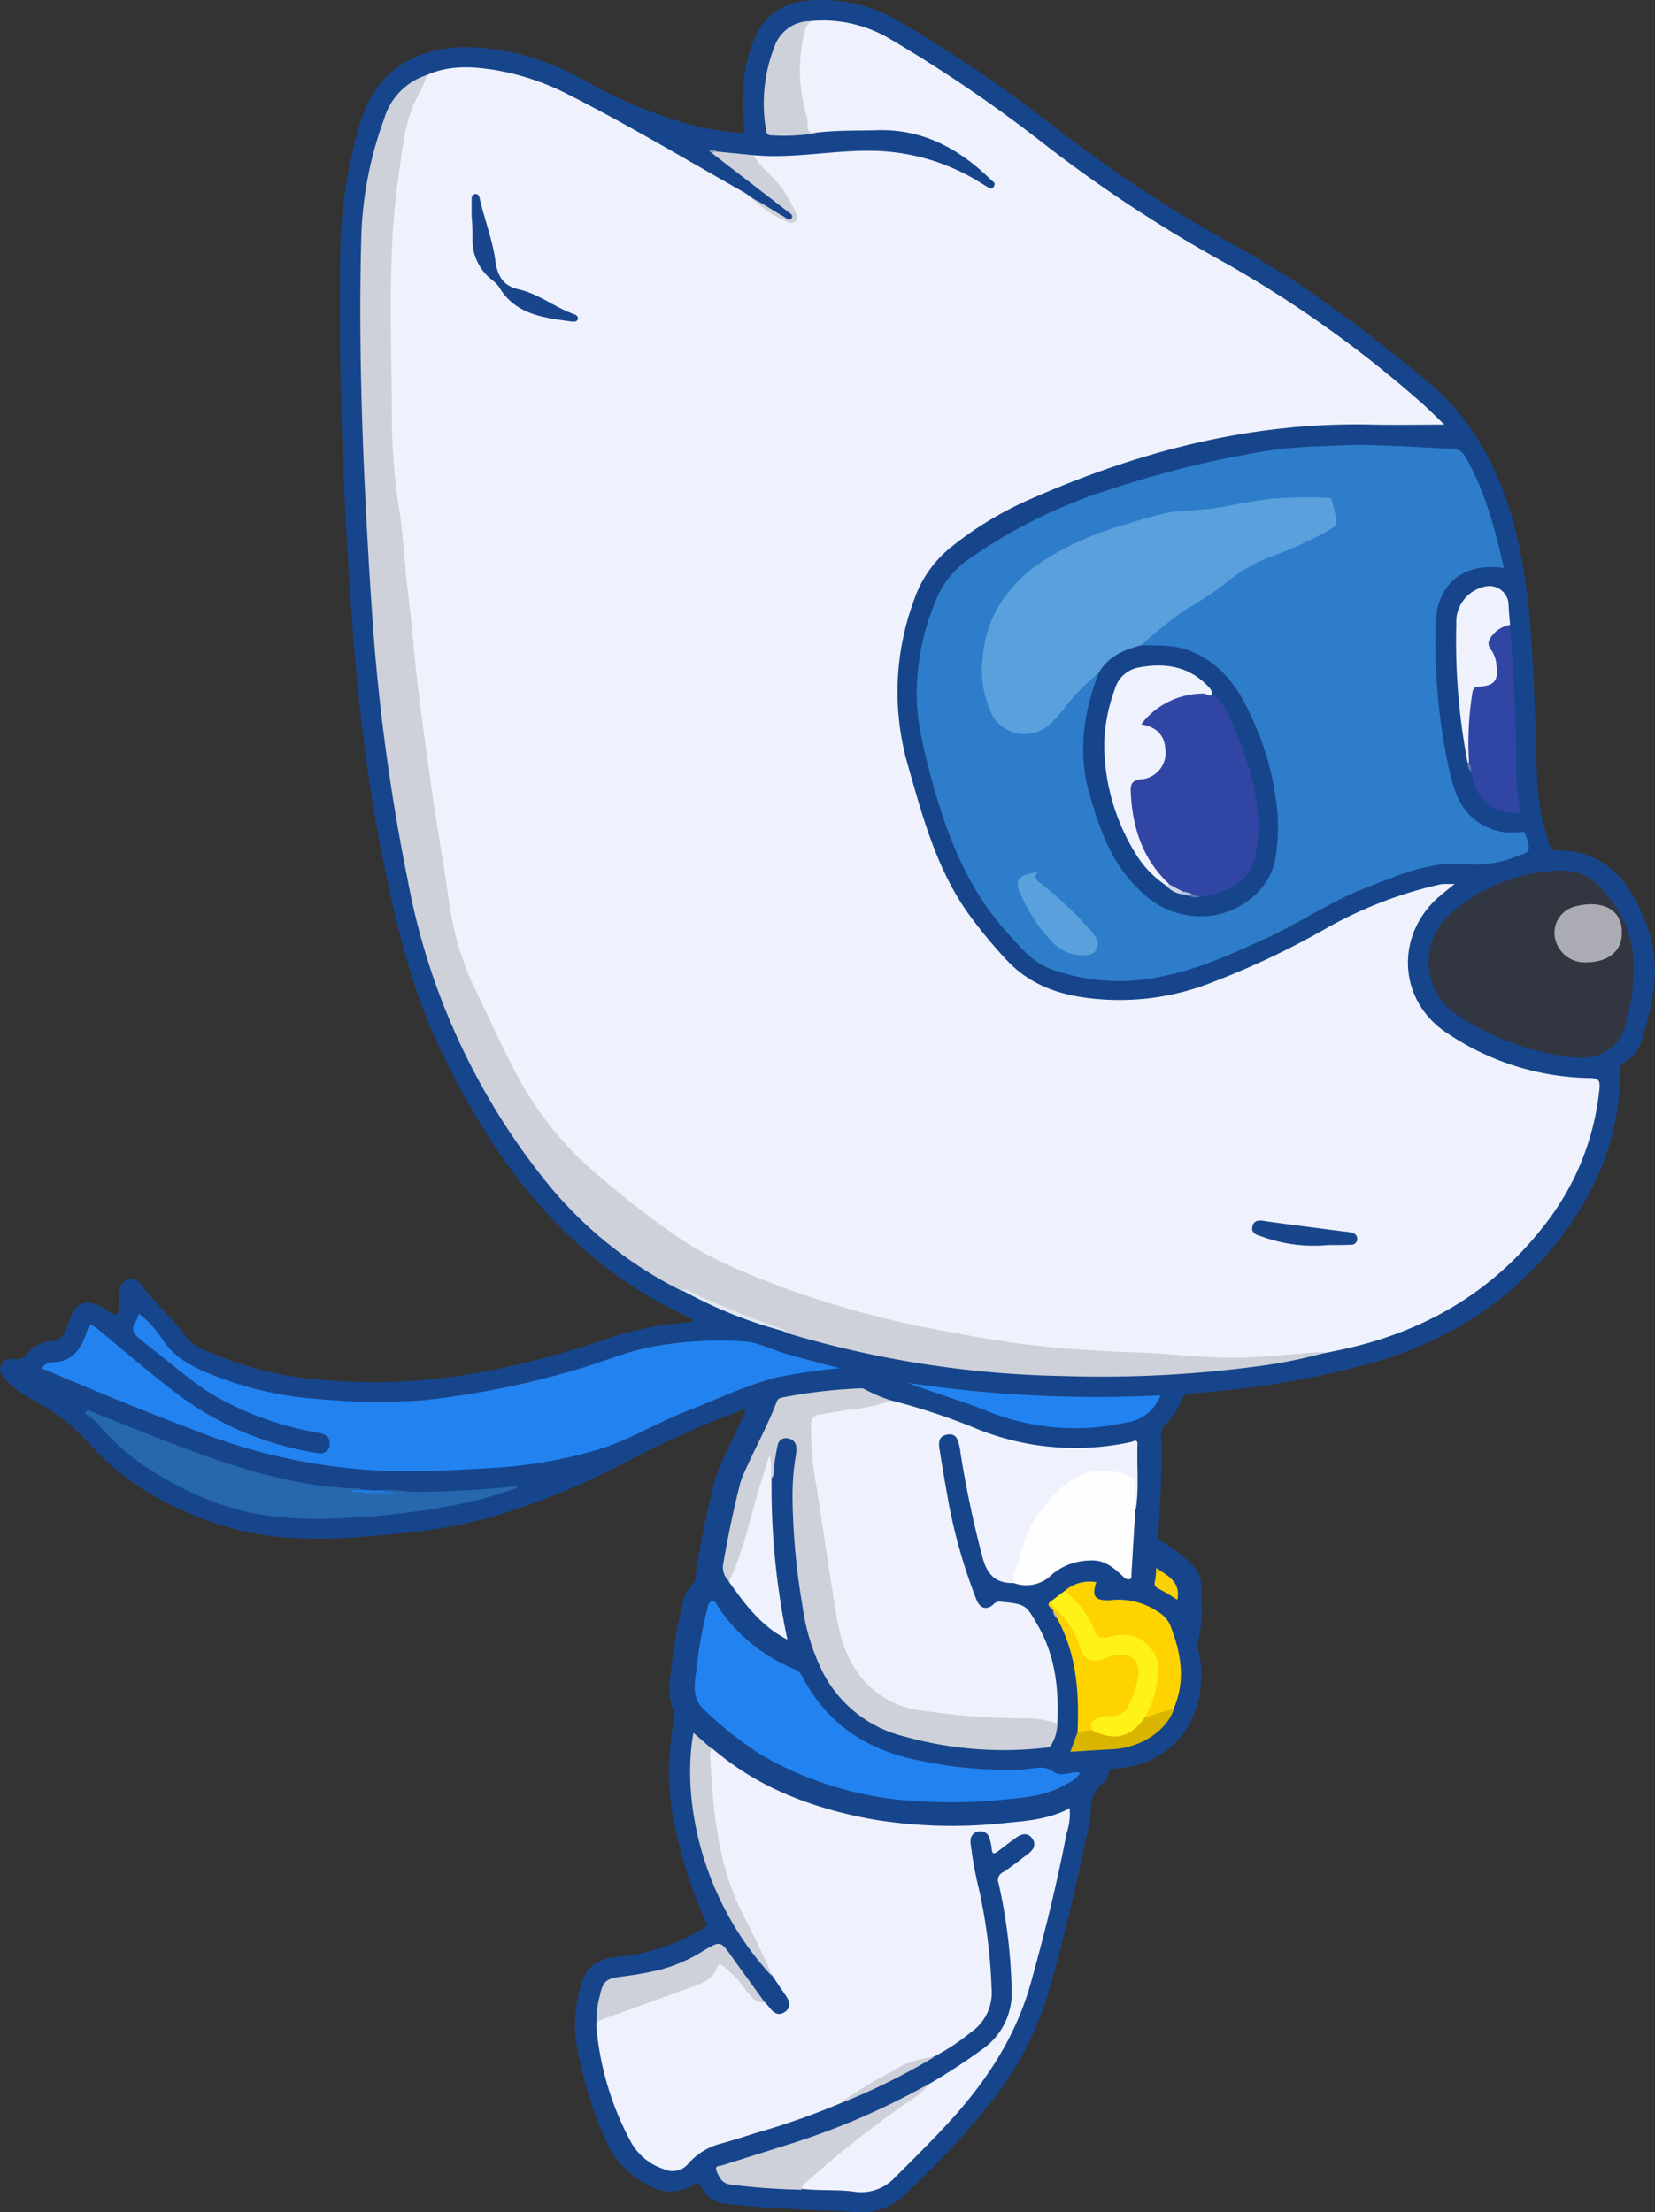 <svg xmlns="http://www.w3.org/2000/svg" width="264.88" height="354.02" viewBox="0 0 264.88 354.02"><rect x="0" y="0" width="264.88" height="354.02" fill="#333333" stroke="none"/><defs><style>.cls-1{fill:#17458b;}.cls-2{fill:#eff2fc;}.cls-3{fill:#2d7dca;}.cls-4{fill:#ced1d9;}.cls-5{fill:#2283f0;}.cls-6{fill:#323641;}.cls-7{fill:#2667ad;}.cls-8{fill:#fefefe;}.cls-9{fill:#3145a4;}.cls-10{fill:#fed300;}.cls-11{fill:#fef218;}.cls-12{fill:#d9b500;}.cls-13{fill:#cdd0d9;}.cls-14{fill:#f8d003;}.cls-15{fill:#e3e8f4;}.cls-16{fill:#2276d3;}.cls-17{fill:#2280e8;}.cls-18{fill:#6076b6;}.cls-19{fill:#b6bba6;}.cls-20{fill:#899cbc;}.cls-21{fill:#18458c;}.cls-22{fill:#18468c;}.cls-23{fill:#59a0dc;}.cls-24{fill:#abacb3;}.cls-25{fill:#ccd4eb;}.cls-26{fill:#b0bcdd;}.cls-27{fill:#5d79b2;}</style></defs><title>资源 5</title><g id="图层_2" data-name="图层 2"><g id="图层_1-2" data-name="图层 1"><g id="图层_2-2" data-name="图层 2"><g id="图层_1-2-2" data-name="图层 1-2"><path class="cls-1" d="M119.41,225.66a2.66,2.66,0,0,0-.69,0,162.3,162.3,0,0,0-17.28,7.65,116.06,116.06,0,0,1-20.62,8.8c-7.33,2.39-14.93,3.22-22.56,3.79a80.83,80.83,0,0,1-13.11.1,49.32,49.32,0,0,1-18.69-5.66,40.76,40.76,0,0,1-12-9.12,31.21,31.21,0,0,0-9.62-7.41,13.72,13.72,0,0,1-4.16-3.33,1.7,1.7,0,0,1,1.38-3,2.35,2.35,0,0,0,2.44-1,5.26,5.26,0,0,1,3.78-1.87A2.27,2.27,0,0,0,10.45,213c.28-.69.5-1.39.76-2.09.83-2.28,2.34-2.94,4.57-2a10.79,10.79,0,0,1,1.67,1c1.14.77,1.43.67,1.59-.73a23.81,23.81,0,0,0,0-2.39,2,2,0,0,1,1.45-2,1.86,1.86,0,0,1,2.19.88c2.12,3,5,5.23,7.1,8.25a7.14,7.14,0,0,0,3,2.12,55.46,55.46,0,0,0,20,4.86c14.94,1.26,29.26-1.66,43.31-6.3a50.26,50.26,0,0,1,14.71-3c.18-.56-.22-.63-.44-.74-19.56-9-31.52-25-40.35-43.94-4.55-9.8-6.88-20.25-9-30.78-3.14-16-4.49-32.15-5.42-48.38-.92-15.9-1.38-31.8-1.12-47.71a75.51,75.51,0,0,1,3.22-20.52c3-9.94,11.34-12.42,18.73-11.93a40,40,0,0,1,16.94,5.18c1.6.9,3.23,1.75,4.87,2.52a69.76,69.76,0,0,0,13.87,5.05,45.55,45.55,0,0,0,6,.88c1.08.12,1.11-.24,1-1.11a28.35,28.35,0,0,1,1.18-12.8c1.69-4.76,4.86-7.1,9.93-7.29a24.37,24.37,0,0,1,13.43,3.22,218.93,218.93,0,0,1,24.43,16.52,222.17,222.17,0,0,0,30.09,19.8c10.88,6,20.69,13.54,30.26,21.44,7.29,6,11.35,13.87,13.87,22.79a95,95,0,0,1,2.72,17.66c.66,8.23.67,16.49,1.1,24.73a38.13,38.13,0,0,0,1.89,9c.14.45.25.92,1,.91,8.34-.12,12.19,5.44,14.64,12.2,2.3,6.31.94,12.75-1.15,18.91a5.27,5.27,0,0,1-2.33,2.64,1.51,1.51,0,0,0-.86,1.41c0,10.35-3.61,19.32-10,27.4-8.66,10.93-20,17.29-33.39,20.4a142.2,142.2,0,0,1-25.13,3.9,1.58,1.58,0,0,0-1.59,1,14.09,14.09,0,0,1-2.88,4.24,1.56,1.56,0,0,0-.47,1.26,151.45,151.45,0,0,1-.49,16.08,1.07,1.07,0,0,0,.75,1.27,22,22,0,0,1,5.12,4.08c1.37,1.46,1,3.51,1.08,5.28a21.92,21.92,0,0,1-.55,6.51,4.89,4.89,0,0,0,.22,2.18,16.82,16.82,0,0,1-2.28,12.18,14,14,0,0,1-9.55,5.79,8.18,8.18,0,0,1-1.47.17c-.74,0-1.2.17-1.27,1.06a2.06,2.06,0,0,1-.88,1.34,4.57,4.57,0,0,0-1.88,3.69,29.55,29.55,0,0,1-1,5.84c-1.68,8.22-3.61,16.39-6,24.41a51.14,51.14,0,0,1-8.83,16.81,128.21,128.21,0,0,1-14.23,15.24A9.51,9.51,0,0,1,137,354c-5.9-.35-11.82-.44-17.71-1-1.09-.1-2.17-.22-3.26-.35a4.75,4.75,0,0,1-3.78-2.6c-.36-.69-.62-.86-1.4-.37a6.69,6.69,0,0,1-7.08,0A14.14,14.14,0,0,1,97,342.6,65.36,65.36,0,0,1,92.24,327a21.58,21.58,0,0,1,1-10.08c.87-2.65,3.17-3.54,5.61-3.78a31.83,31.83,0,0,0,13.87-4.64c.58-.34.41-.6.22-1a75,75,0,0,1-5.44-17.89,43,43,0,0,1,.27-13.81,4.81,4.81,0,0,0-.23-2.83,9.94,9.94,0,0,1-.2-5.05,80.28,80.28,0,0,1,2-11.72,4.47,4.47,0,0,1,1.27-2.33,3,3,0,0,0,.75-2.19,147.2,147.2,0,0,1,3-14.56,18,18,0,0,1,1.26-3.35C116.86,231.1,118.1,228.45,119.41,225.66Z"/><path class="cls-2" d="M120.55,24.83c6.41.6,12.76-.82,19.17-.69a33.48,33.48,0,0,1,17.05,5l1.15.7c.38.21.79.6,1.14,0s-.1-.72-.39-1c-5-4.93-10.86-8.22-18.27-8-3.22.09-6.45,0-9.65.37-1.76.2-1.77.15-2-1.44-.49-3.26-1.42-6.47-1.26-9.83a27.72,27.72,0,0,1,.81-5.12,1.83,1.83,0,0,1,1.56-1.47,21,21,0,0,1,12.61,2.89A226,226,0,0,1,166.29,22.4a223.12,223.12,0,0,0,30.07,19.83,184.87,184.87,0,0,1,31.13,22.22c1.26,1.12,2.52,2.38,3.66,3.5-3.9,0-7.69.08-11.48,0-19.21-.47-37.18,4.22-54.52,11.82a56.29,56.29,0,0,0-13.1,7.92,18.5,18.5,0,0,0-5.81,8.48,42.19,42.19,0,0,0-1,26.05c2.41,8.46,4.67,17,9.92,24.23a78.62,78.62,0,0,0,5.89,7.12c3.49,3.78,7.92,5.48,12.89,6.12a40.35,40.35,0,0,0,20.3-2.58,131.29,131.29,0,0,0,17.59-8.3,66.92,66.92,0,0,1,18.2-7.17,6.06,6.06,0,0,1,1-.18h1.78l-2.09,1.7c-7.57,6.17-7.13,17.15,1.18,22.36a41.86,41.86,0,0,0,22.61,7c1.26,0,1.6.38,1.49,1.61a42,42,0,0,1-9.08,22.27c-8.11,10.31-18.64,16.48-31.27,19.37-1.06.24-2.13.45-3.2.68a82.3,82.3,0,0,1-18.67,1.26c-4.12-.25-8.23-.44-12.34-.75-2.33-.18-4.66-.19-7-.32A190.73,190.73,0,0,1,146,212.43a170.16,170.16,0,0,1-22.9-6.6c-9.58-3.41-17.65-9.12-25.53-15.37-9-7.2-15.13-16.52-19.62-27-1-2.28-2-4.54-3.13-6.77-2.52-5-3.06-10.46-4-15.85-2-11.81-3.78-23.66-5-35.56C65,97.18,64.32,89,63.32,80.88c-1.73-13.58-1.1-27.2-1-40.8A93.37,93.37,0,0,1,64.79,19.9,21.15,21.15,0,0,1,68.33,12c3.51-1.57,7.15-1.39,10.82-.81a40.19,40.19,0,0,1,11.93,4c9.44,4.78,18.51,10.23,27.74,15.44.52.29,1,.65,1.49,1a46.84,46.84,0,0,0,5.27,3.28c.46.25,1,.6,1.48.09s0-.94-.22-1.37a19.51,19.51,0,0,0-4.42-6.09C121.59,26.8,120.62,26.09,120.55,24.83Z"/><path class="cls-3" d="M240.7,90.9c-6.63-1-10.93,2.74-10.94,9.31a96.08,96.08,0,0,0,2.11,22.69c.64,2.69,1.26,5.45,3.39,7.57a9.46,9.46,0,0,0,8.13,2.66c.54-.07.71.06.79.51,0,.14.12.28.15.42.64,2.26.62,2.23-1.65,3a17.28,17.28,0,0,1-7.62,1.26c-5.88-.67-11.18,1.71-16.51,3.78-5.55,2.11-10.43,5.56-15.8,8s-10.84,5-16.72,6.13A31.91,31.91,0,0,1,168,155c-2.86-1.14-4.78-3.52-6.77-5.73-6.61-7.26-9.88-16.15-12.37-25.43-1.26-4.85-2.46-9.72-2.08-14.79a38.55,38.55,0,0,1,3.67-14.45,14.83,14.83,0,0,1,4.91-5.32,81.93,81.93,0,0,1,23.07-11.2,163.75,163.75,0,0,1,24.21-5.91,70.25,70.25,0,0,1,7.68-.71c3.17-.13,6.3-.34,9.51-.22,4.17.14,8.33.36,12.47.59a2.26,2.26,0,0,1,2.06,1C237.64,78.34,239.23,84.51,240.7,90.9Z"/><path class="cls-2" d="M134.3,336.68a121.16,121.16,0,0,1-13.46,4.7c-1.79.58-3.6,1.15-5.41,1.65a10.34,10.34,0,0,0-5.26,3.21,3.26,3.26,0,0,1-3.92.88,9.23,9.23,0,0,1-5.22-4.24,47.69,47.69,0,0,1-5.56-18.22,7.75,7.75,0,0,1,0-1.18c.27-.71,1-.76,1.56-1,4.51-1.79,9.13-3.29,13.68-5a5.87,5.87,0,0,0,3.78-2.92c.34-.74.92-.61,1.49-.26a9.68,9.68,0,0,1,2.52,2.34,10.93,10.93,0,0,0,3.94,3.79c.22.26.46.5.67.78.65.87,1.43,1.5,2.52.75s.72-1.79.06-2.72-1.44-2.12-2.16-3.18a79.4,79.4,0,0,1-8.57-19.9,66.44,66.44,0,0,1-1.34-10.79c-.1-1.26-.1-2.52-.24-3.7-.07-.65-.39-1.53.68-1.81,7.36,6.31,16,9.51,25.41,11.26a77.76,77.76,0,0,0,21.81.57c3.36-.31,6.74-.62,9.91-2.31a9.81,9.81,0,0,1-.48,4c-1.55,8.08-3.53,16.07-5.73,23.95-2.4,8.63-7.18,15.85-13.18,22.37-2.76,3-5.66,5.86-8.55,8.74a7.35,7.35,0,0,1-6.58,2.28c-2.75-.36-5.56-.11-8.32-.44-.44-.88.33-1.26.78-1.7a110.75,110.75,0,0,1,9.85-8.11c3.2-2.33,6.39-4.68,9.64-6.92a101.84,101.84,0,0,0,8.72-5.69,11,11,0,0,0,4.57-9.64,85.69,85.69,0,0,0-2.08-16.81,1.37,1.37,0,0,1,.71-1.8c1.42-.91,2.75-2,4.08-3,.84-.64,1.27-1.49.56-2.43s-1.65-.74-2.52-.12-2,1.49-3,2.25c-.54.41-.87.4-.93-.39a9.08,9.08,0,0,0-.28-1.47,1.54,1.54,0,0,0-1.68-1.38l-.13,0a1.52,1.52,0,0,0-1.3,1.7,1.16,1.16,0,0,0,0,.18,60.61,60.61,0,0,0,1.36,7.45,87.29,87.29,0,0,1,2,15.77,7.7,7.7,0,0,1-3.33,7.07,35.26,35.26,0,0,1-5.81,3.85,33.93,33.93,0,0,0-9.08,4C138.44,334.42,136.37,335.56,134.3,336.68Z"/><path class="cls-4" d="M68.33,12a22.65,22.65,0,0,1-1.19,2.88c-2.32,4-2.64,8.46-3.29,12.84-2,13.48-1.1,27.05-1.13,40.58a105.63,105.63,0,0,0,1.35,14.43c.46,3.33.65,6.69,1,10.09s.82,6.76,1.09,10.15c.32,3.78.78,7.47,1.26,11.18q.93,6.91,1.91,13.8c.8,5.42,1.76,10.82,2.52,16.23a47.36,47.36,0,0,0,4.13,14c2.12,4.32,4.06,8.73,6.31,13a54.45,54.45,0,0,0,11.28,15,145.92,145.92,0,0,0,14.3,11.35c5.27,3.78,11.21,6.11,17.17,8.41a157.52,157.52,0,0,0,27.74,7.35,160.79,160.79,0,0,0,17.74,2.52c3.56.25,7.11.48,10.67.58,6.23.18,12.44,1.12,18.69.83,3.78-.17,7.48-.57,11.23-.84h1.34a78.39,78.39,0,0,1-11.64,2.33,189.49,189.49,0,0,1-30.49,1.5,164.55,164.55,0,0,1-44.13-6.81,5.44,5.44,0,0,1-.65-.3c-1.62-.73-3.31-1.26-5-1.82A105.23,105.23,0,0,1,110.38,207c-.39-.19-.73-.52-1.26-.42a65,65,0,0,1-21.75-17.51,108.5,108.5,0,0,1-22.14-48.37,324.31,324.31,0,0,1-5.42-38.88Q58.66,86,58.06,70.11c-.38-10.63-.53-21.26-.24-31.9A59.48,59.48,0,0,1,61.49,19,10.44,10.44,0,0,1,68.33,12Z"/><path class="cls-2" d="M142.66,224.12a104.08,104.08,0,0,1,13.11,4.3A42.08,42.08,0,0,0,181,230.77c.34-.08,1.1-.61,1.06.38-.14,3.46.26,6.93-.27,10.38-.79-.9-.41-2-.4-3a2,2,0,0,0-1.57-2.16c-3.62-1.34-6.64-.37-9.52,2-4.42,3.57-6.12,8.55-7.57,13.71a4.27,4.27,0,0,1-.38,1.26h-.29c-2.75,0-4.07-1.42-4.78-4a170.22,170.22,0,0,1-3.56-16.87,4.58,4.58,0,0,0-.14-.89c-.22-1.12-.52-2.29-2-2s-1.36,1.39-1.18,2.52c.4,2.53.82,5,1.26,7.48a86.42,86.42,0,0,0,4.61,16.39c.56,1.43,1.64,1.77,2.75.75a1.27,1.27,0,0,1,1.15-.4c4,.4,4,.42,6,3.91,2.76,4.86,3.31,10.09,3.06,15.54a1.44,1.44,0,0,1-1,.08c-4.21-.94-8.52-.35-12.77-.81a72,72,0,0,1-9.61-1.16c-6-1.53-9.7-5.58-11.47-11.44a54.58,54.58,0,0,1-1.49-7.91c-1.06-7.18-2.27-14.33-3.29-21.52a35.33,35.33,0,0,1-.14-5,1.89,1.89,0,0,1,1.66-2,20.45,20.45,0,0,1,2.79-.52C136.8,225.13,139.7,224.46,142.66,224.12Z"/><path class="cls-5" d="M22.23,210.24a16.46,16.46,0,0,1,3.71,4c2.06,3.28,5.29,4.7,8.62,6a55.43,55.43,0,0,0,16.32,3.64,98.93,98.93,0,0,0,16.95.19,135.4,135.4,0,0,0,24.43-4.9c4.3-1.2,8.39-3.08,12.83-3.78a60.35,60.35,0,0,1,14.08-.72c2.17.16,4.25,1.26,6.39,1.9,2.8.81,5.63,1.54,8.83,2.38q-5,.48-10,1.45c-4.94,1.26-9.49,3.47-14.21,5.31-5,1.93-9.49,4.77-14.62,6.31a73,73,0,0,1-16.4,2.87c-4.8.3-9.6.56-14.42.56a92.34,92.34,0,0,1-32.69-6.22c-8.31-3.14-16.53-6.49-24.72-10Q7,219.15,6.7,219a1.9,1.9,0,0,1,1.63-1c3.06,0,4.51-1.89,5.42-4.47.63-1.79.68-1.86,2.22-.57,4.28,3.54,8.46,7.17,12.91,10.5a50.37,50.37,0,0,0,21.94,9.08,1.56,1.56,0,0,0,1.92-1.07,2.74,2.74,0,0,0,0-.28c.16-1.15-.57-1.7-1.65-1.88a50.48,50.48,0,0,1-15-5c-4-2-7.33-5-10.88-7.78-.95-.72-1.86-1.49-2.8-2.22s-1.58-1.63-.67-2.86A6.28,6.28,0,0,0,22.23,210.24Z"/><path class="cls-6" d="M261.41,155.52a29.26,29.26,0,0,1-1.39,8.91c-.86,3.31-4.38,5.29-8.44,4.78a42.21,42.21,0,0,1-18.34-6.77,10.2,10.2,0,0,1-2.91-14.13,10.39,10.39,0,0,1,2.35-2.51,28.11,28.11,0,0,1,13.17-6.13c6.62-1,9.23-.19,13.29,6.31A16.59,16.59,0,0,1,261.41,155.52Z"/><path class="cls-5" d="M172.9,283.72a5,5,0,0,1-2.16,1.74c-3.06,1.88-6.53,2.22-10,2.52a80.91,80.91,0,0,1-12.93.31,55.65,55.65,0,0,1-26-7.47,61.72,61.72,0,0,1-9.09-7.18c-2-1.81-1.58-4.2-1.26-6.42a66.53,66.53,0,0,1,1.68-9.5c.16-.58.17-1.33.8-1.46s.82.64,1.11,1.06A26.92,26.92,0,0,0,127,267.05a2.41,2.41,0,0,1,1.34,1.11c3.9,7.63,10.3,11.86,18.55,13.52a66.12,66.12,0,0,0,16.24,1.51c.88,0,1.77-.2,2.66-.25a3.77,3.77,0,0,1,2.93.64c.72.61,1.82.27,2.75.14A2.62,2.62,0,0,1,172.9,283.72Z"/><path class="cls-4" d="M142.66,224.12a27.22,27.22,0,0,1-7.07,1.52l-4.53.73c-.93.15-1.26.68-1.26,1.64a55.54,55.54,0,0,0,1,10.61c.85,5.66,1.69,11.35,2.6,17,.57,3.52,1,7.08,2.78,10.25a14.6,14.6,0,0,0,11.22,7.86A121.8,121.8,0,0,0,164.28,275a13.28,13.28,0,0,1,4.95.86,6.76,6.76,0,0,1-.9,3.25c-.2.52-.64.54-1.1.59a59,59,0,0,1-22.55-1.83,19.94,19.94,0,0,1-12.9-10.08,34.15,34.15,0,0,1-3.37-10.95,108.78,108.78,0,0,1-1.57-17.47,39.47,39.47,0,0,1,.54-6.52,4.73,4.73,0,0,0,.06-1.19,1.46,1.46,0,0,0-1.26-1.46,1.37,1.37,0,0,0-1.7.94l0,.1c-.27,1.09-.41,2.23-.58,3.36a5.88,5.88,0,0,1-.26,1.91c-.72-.76-.37-1.66-.34-2.4-1.64,5.59-3.28,11.29-5,16.93a3.35,3.35,0,0,1-1.48,2.13,3.1,3.1,0,0,1-1-3.27c.69-4.06,1.53-8.07,2.53-12.07a10.11,10.11,0,0,1,.55-1.69c1.74-4,3.88-7.8,5.44-11.88.17-.46.54-.54.92-.63a81.11,81.11,0,0,1,12.53-1.45,1,1,0,0,1,.57.12A23.72,23.72,0,0,0,142.66,224.12Z"/><path class="cls-7" d="M61.46,238.48c1.74-.17,3.46.27,5.18.26a155.51,155.51,0,0,0,15.56-.86A4.8,4.8,0,0,1,83,238a62.94,62.94,0,0,1-10.34,2.88,118.84,118.84,0,0,1-12.46,1.72c-9.13.74-18.26,1-27-2.65-6.79-2.84-13-6.49-17.75-12.36a9.21,9.21,0,0,0-1.89-1.39l.45-.55c2.93,1.18,5.85,2.35,8.83,3.51,8.57,3.38,17.17,6.71,26.33,8.26,2.34.39,4.7.6,7.06.78.58,0,1.26-.18,1.72.26-.44.34-.89.15-1.26.14.27.19.71,0,1.06.12,1.76.12,3.52,0,5,.23.5,0,.3-.36.35-.17s0,.07-.09.07C62.42,238.79,61.77,239.3,61.46,238.48Z"/><path class="cls-8" d="M162.32,253.35a1.11,1.11,0,0,1-.17-.85c1.19-3.64,1.88-7.56,4.33-10.62s5-6.07,9.32-6.54a9.74,9.74,0,0,1,5.51,1.27c.5.26.39.74.4,1.18v3.71L181.08,252c0,.26.1.63-.3.73a1.09,1.09,0,0,1-1-.41c-1.52-1.45-3.11-2.8-5.43-2.59a9.5,9.5,0,0,0-6,2.25A5.73,5.73,0,0,1,162.32,253.35Z"/><path class="cls-9" d="M241.69,100c.53,7.42.93,14.83,1,22.27a32.19,32.19,0,0,0,.52,6.93c.24,1.05-.28.95-1,.9-4.13-.27-6-2.8-6.74-6.52-.14-.54-.34-1.07-.44-1.63a37.62,37.62,0,0,1,.13-10.49c.21-1.26.64-1.94,2-2.08,1.6-.15,2.17-1.08,1.93-2.71a6.69,6.69,0,0,0-.76-2.39,2.2,2.2,0,0,1,.23-2.86C239.38,100.52,240.22,99.53,241.69,100Z"/><path class="cls-4" d="M148.59,333.63c-1.26,1.69-3.1,2.52-4.72,3.78A156,156,0,0,0,129.3,349c-.42.39-1,.72-1,1.42a105.26,105.26,0,0,1-11.35-.82c-1.36-.17-1.81-1.1-2.24-2.1s.44-.84.91-1l11.61-3.65A117.3,117.3,0,0,0,147,334.4,10.5,10.5,0,0,1,148.59,333.63Z"/><path class="cls-5" d="M185.74,223.3a6.87,6.87,0,0,1-5.67,4.38,37.33,37.33,0,0,1-21.89-1.8c-4.23-1.72-8.64-2.93-12.88-4.59A201.93,201.93,0,0,0,185.74,223.3Z"/><path class="cls-10" d="M170.41,254.58a6,6,0,0,1,5.05-1.38c-.76,2.25-.24,3,2.21,2.87a11.43,11.43,0,0,1,7.65,1.84,5.07,5.07,0,0,1,1.9,2c1.75,4.38,2.61,8.82.68,13.41a7.83,7.83,0,0,1-4.73,1.56c-.28-.64.15-1.13.38-1.67a15.27,15.27,0,0,0,1.34-6.21,5,5,0,0,0-4.78-4.91,10.4,10.4,0,0,0-3.24.3,1.26,1.26,0,0,1-1.64-.63,22.24,22.24,0,0,0-4.63-6.68A.92.92,0,0,1,170.41,254.58Z"/><path class="cls-2" d="M241.69,100a4.92,4.92,0,0,0-2.37,1.15c-.85.88-1.63,1.73-.56,3a4.94,4.94,0,0,1,.75,2.39c.36,2.28-.39,3.24-2.71,3.33-.72,0-1,.2-1.14.95a50.44,50.44,0,0,0-.54,11.25c-.08.18-.15.18-.23,0a103.5,103.5,0,0,1-1.81-22.22,5.74,5.74,0,0,1,4.28-5.9,3.09,3.09,0,0,1,3.92,1.9,3.16,3.16,0,0,1,.17,1.05C241.5,97.91,241.6,99,241.69,100Z"/><path class="cls-2" d="M116.65,253.11c2.41-4.92,3.42-10.29,5-15.45.47-1.45.91-2.9,1.49-4.74.54,1.43.13,2.53.35,3.52a119,119,0,0,0,2.53,25.94C121.73,260.2,119.2,256.64,116.65,253.11Z"/><path class="cls-11" d="M170.41,254.58a15.55,15.55,0,0,1,4.77,6.31c.46,1.12,1,1.41,2.19,1.08,3.42-.92,5.75,0,7.42,2.71.92,1.52.59,3.18.35,4.77a15.62,15.62,0,0,1-1.92,5.42,4.52,4.52,0,0,1-3.68,3.22,5.65,5.65,0,0,1-4.82-.94c-.69-1.36-.49-2,.84-2.52a4.93,4.93,0,0,1,2.18-.41,2.75,2.75,0,0,0,2.61-1.64,12.5,12.5,0,0,0,1.47-5,2.13,2.13,0,0,0-1.92-2.34,2.18,2.18,0,0,0-.51,0,10.61,10.61,0,0,0-2.89.64c-1.71.61-3.05.18-3.65-1.5a21,21,0,0,0-4.23-6.93c-.31-.36-.7-.76-.33-1.26Z"/><path class="cls-4" d="M122.42,320.48c-1.48.15-2.19-1-3-1.91a16.53,16.53,0,0,0-3.63-3.88c-.38-.24-.71-.64-1,.14-.6,1.75-2.12,2.42-3.67,3-5.21,1.91-10.43,3.78-15.64,5.68a15,15,0,0,1,.55-4.26c.44-2.08,1-2.63,3.17-2.9a61.36,61.36,0,0,0,6.16-1.06,24.9,24.9,0,0,0,7.33-3.18c2.61-1.53,2.65-1.5,4.42,1S120.67,318,122.42,320.48Z"/><path class="cls-10" d="M168.28,256.16c-.07.69.42,1.07.85,1.49a13.21,13.21,0,0,1,3.68,5.82c.56,1.93,1.76,3,4.17,1.87a7.28,7.28,0,0,1,2.52-.57,2.62,2.62,0,0,1,2.72,2.52,3.08,3.08,0,0,1,0,.61,15.28,15.28,0,0,1-1.56,4.92,2.71,2.71,0,0,1-2.93,1.77,4.4,4.4,0,0,0-2,.34c-1,.36-1.47,1-.85,2a2.27,2.27,0,0,1-2.42.32c.27-6.3-.12-12.52-3.26-18.23-.21-.37-.21-.86-.61-1.11C168.58,257.31,167.07,257,168.28,256.16Z"/><path class="cls-4" d="M114,279.94a.88.88,0,0,0-.34.92c.45,8.91,1.17,17.75,5.44,25.87,1.45,2.76,2.74,5.61,4.09,8.43a6.16,6.16,0,0,1,.28,1c-11.09-12-14.44-27.9-12.49-38.87Z"/><path class="cls-4" d="M129.85,3.37a2.41,2.41,0,0,0-1,1.39A25.75,25.75,0,0,0,129,18.23a4,4,0,0,1,.24,1.45c-.16,1.26.39,1.7,1.57,1.59a31,31,0,0,1-7.39.39c-.57,0-.75-.33-.81-.84a24.92,24.92,0,0,1,1.6-14A6.09,6.09,0,0,1,129.85,3.37Z"/><path class="cls-4" d="M120.55,24.83c1.26,2.06,3.26,3.42,4.65,5.35a28.65,28.65,0,0,1,2.19,3.9,1,1,0,0,1,0,1.26,1.06,1.06,0,0,1-1.36.15,19,19,0,0,1-5.75-3.78c1.83.78,3.42,2,5.15,2.93.4.22.9.81,1.26.28s-.34-.83-.68-1.11q-6-4.64-12-9.25c0-.57.3-.42.6-.32Z"/><path class="cls-12" d="M172.44,277.25a7.07,7.07,0,0,1,2.42-.31c3.52,1.69,6,1.17,8.36-2.07l4.72-1.5c-1.15,3.58-5.3,6.31-9.85,6.56-2.22.11-4.43.26-6.78.41Z"/><path class="cls-13" d="M134.3,336.68a65.29,65.29,0,0,1,8.44-5.2,14.82,14.82,0,0,1,6.79-2.3A104,104,0,0,1,134.3,336.68Z"/><path class="cls-14" d="M188.43,256c-1-.61-2-1.26-3-1.76-.58-.3-.77-.59-.57-1.26a10.28,10.28,0,0,0,.18-2.07C187,252.2,189,253.2,188.43,256Z"/><path class="cls-15" d="M109.21,206.51c.19-.25.4-.2.66-.09a151.13,151.13,0,0,0,15.66,6.39h.11a1.22,1.22,0,0,1,0,.27A70.53,70.53,0,0,1,109.21,206.51Z"/><path class="cls-16" d="M61.46,238.48c.48.56,1.26,0,2,.61-2.1-.2-4,.3-5.87-.32.75-.4,1.61,0,2.38-.27Z"/><path class="cls-17" d="M59.94,238.5c-.75.54-1.59.12-2.39.27H56.41v-.25l1.48-.1Z"/><path class="cls-18" d="M234.87,122a.28.28,0,0,0,.22,0,2.2,2.2,0,0,1,.33,1.52A2.28,2.28,0,0,1,234.87,122Z"/><path class="cls-19" d="M168.56,257.91a.92.92,0,0,1,.6,1.11A1.78,1.78,0,0,1,168.56,257.91Z"/><path class="cls-20" d="M114.61,24.18l-.61.31c-.25-.06-.58-.3-.43-.44A1,1,0,0,1,114.61,24.18Z"/><path class="cls-21" d="M75.48,34.61V32c0-.4,0-.84.51-.94s.69.27.79.69c.75,3.39,2.07,6.63,2.52,10.09.33,2.32,1.26,3.92,3.66,4.45,3.25.72,5.85,2.91,8.94,4,.34.11.65.34.58.76s-.57.46-1,.41c-4.5-.63-9.06-1.09-11.68-5.65a6.64,6.64,0,0,0-1.19-1.12,8.12,8.12,0,0,1-3-6.3A30.7,30.7,0,0,0,75.48,34.61Z"/><path class="cls-22" d="M212.55,199.25A24.26,24.26,0,0,1,202,197.9c-.79-.25-1.8-.49-1.55-1.63s1.26-1,2.18-.83c4.17.58,8.36,1.1,12.53,1.64a6,6,0,0,1,1.18.19,1,1,0,0,1,.89,1h0a.93.93,0,0,1-.93.93h-.05C214.79,199.25,213.36,199.25,212.55,199.25Z"/><path class="cls-23" d="M175.78,107.8a31.75,31.75,0,0,0-5.58,5.71,20.23,20.23,0,0,1-2.52,2.71,6,6,0,0,1-8.36-1,6.19,6.19,0,0,1-.41-.59,16.39,16.39,0,0,1-1.62-9.54c.56-6.73,4.3-11.79,9.64-15.33a48.69,48.69,0,0,1,13.59-5.93A54.49,54.49,0,0,1,187.26,82c2.73-.42,5.52-.32,8.24-.85s5.35-1,8-1.35a81,81,0,0,1,9.08-.14c.18,0,.51.08.53.18a27.08,27.08,0,0,1,.76,3.44c.1.86-.68,1.26-1.26,1.65a67,67,0,0,1-9.35,4.21,23.81,23.81,0,0,0-7.07,4.17A59.13,59.13,0,0,1,190,97.4a75.39,75.39,0,0,0-7.42,5.91.9.9,0,0,1-.53.48,10.47,10.47,0,0,0-5.87,3.93C176.11,107.81,175.93,107.81,175.78,107.8Z"/><path class="cls-1" d="M175.78,107.8c1.49-2.69,4-3.79,6.82-4.52,3,0,6-.11,8.75,1.26,4.29,2,6.9,5.65,8.74,9.76a45.26,45.26,0,0,1,4.15,13.87,29.31,29.31,0,0,1-.26,9.93c-1.15,4.65-5.89,8.19-10.85,8.51a13.51,13.51,0,0,1-10.7-4.13c-4.63-4.35-6.53-10-8.15-15.77C172.48,120.23,173.49,114,175.78,107.8Z"/><path class="cls-23" d="M166.18,139.5c-1,1-.13,1.52.47,1.95a58.5,58.5,0,0,1,7.3,6.77,9.67,9.67,0,0,1,1.38,1.75,1.76,1.76,0,0,1-.28,2.48,1.71,1.71,0,0,1-1.21.38,6.31,6.31,0,0,1-5.16-1.82,25.53,25.53,0,0,1-5.25-7.71c-1.15-2.27-.53-3.21,2-3.63C165.71,139.63,166,139.55,166.18,139.5Z"/><path class="cls-24" d="M253.85,154a4.84,4.84,0,0,1-5-4,4.35,4.35,0,0,1,3.53-5c3.58-.92,7.56.2,7.17,4.77C259.39,152.36,257.2,154,253.85,154Z"/><path class="cls-9" d="M194,111c2,1.51,2.84,3.78,3.71,6A43.45,43.45,0,0,1,201,127.71a23.9,23.9,0,0,1-.21,9.82c-1,3.41-3.78,4.88-7,5.66-.53.13-1.06.19-1.6.29-.49-.24-1.08,0-1.56-.34s-.82-.2-1.26-.34a5.23,5.23,0,0,1-2.53-1.34c-4.14-3.39-5.63-8.05-6.08-13.14a6,6,0,0,1,0-3.09c.49-1,1.84-.76,2.77-1.16a4,4,0,0,0,2.58-3.78,3.59,3.59,0,0,0-2.59-3.78c-1.26-.43-1-1-.44-1.75a10.07,10.07,0,0,1,3.93-2.89C189.21,111,191.54,110.16,194,111Z"/><path class="cls-2" d="M194,111c-.43.68-.87,0-1.26,0a12.5,12.5,0,0,0-10.09,4.91c2.37.42,3.71,1.66,3.86,3.93a4.25,4.25,0,0,1-3.56,4.84l-.22,0c-1.67.22-1.83.83-1.74,2.34.3,5.57,1.93,10.51,6.09,14.42,0,.29,0,.43-.36.33A16.25,16.25,0,0,1,182,137a33.38,33.38,0,0,1-5.27-17.89,26.89,26.89,0,0,1,1.67-8.74,4.9,4.9,0,0,1,3.78-3.54c4.28-.82,8.21-.24,11.35,3.2A1.67,1.67,0,0,1,194,111Z"/><path class="cls-25" d="M186.73,141.83l.35-.33,2.38,1.26c0,.29,0,.45-.35.33A4.2,4.2,0,0,1,186.73,141.83Z"/><path class="cls-26" d="M189.11,143l.35-.33,1.18.3c.1.28,0,.39-.29.34S189.46,143.35,189.11,143Z"/><path class="cls-27" d="M190.37,143.34l.29-.34,1.48.54C191.52,143.52,190.9,143.77,190.37,143.34Z"/></g></g></g></g></svg>